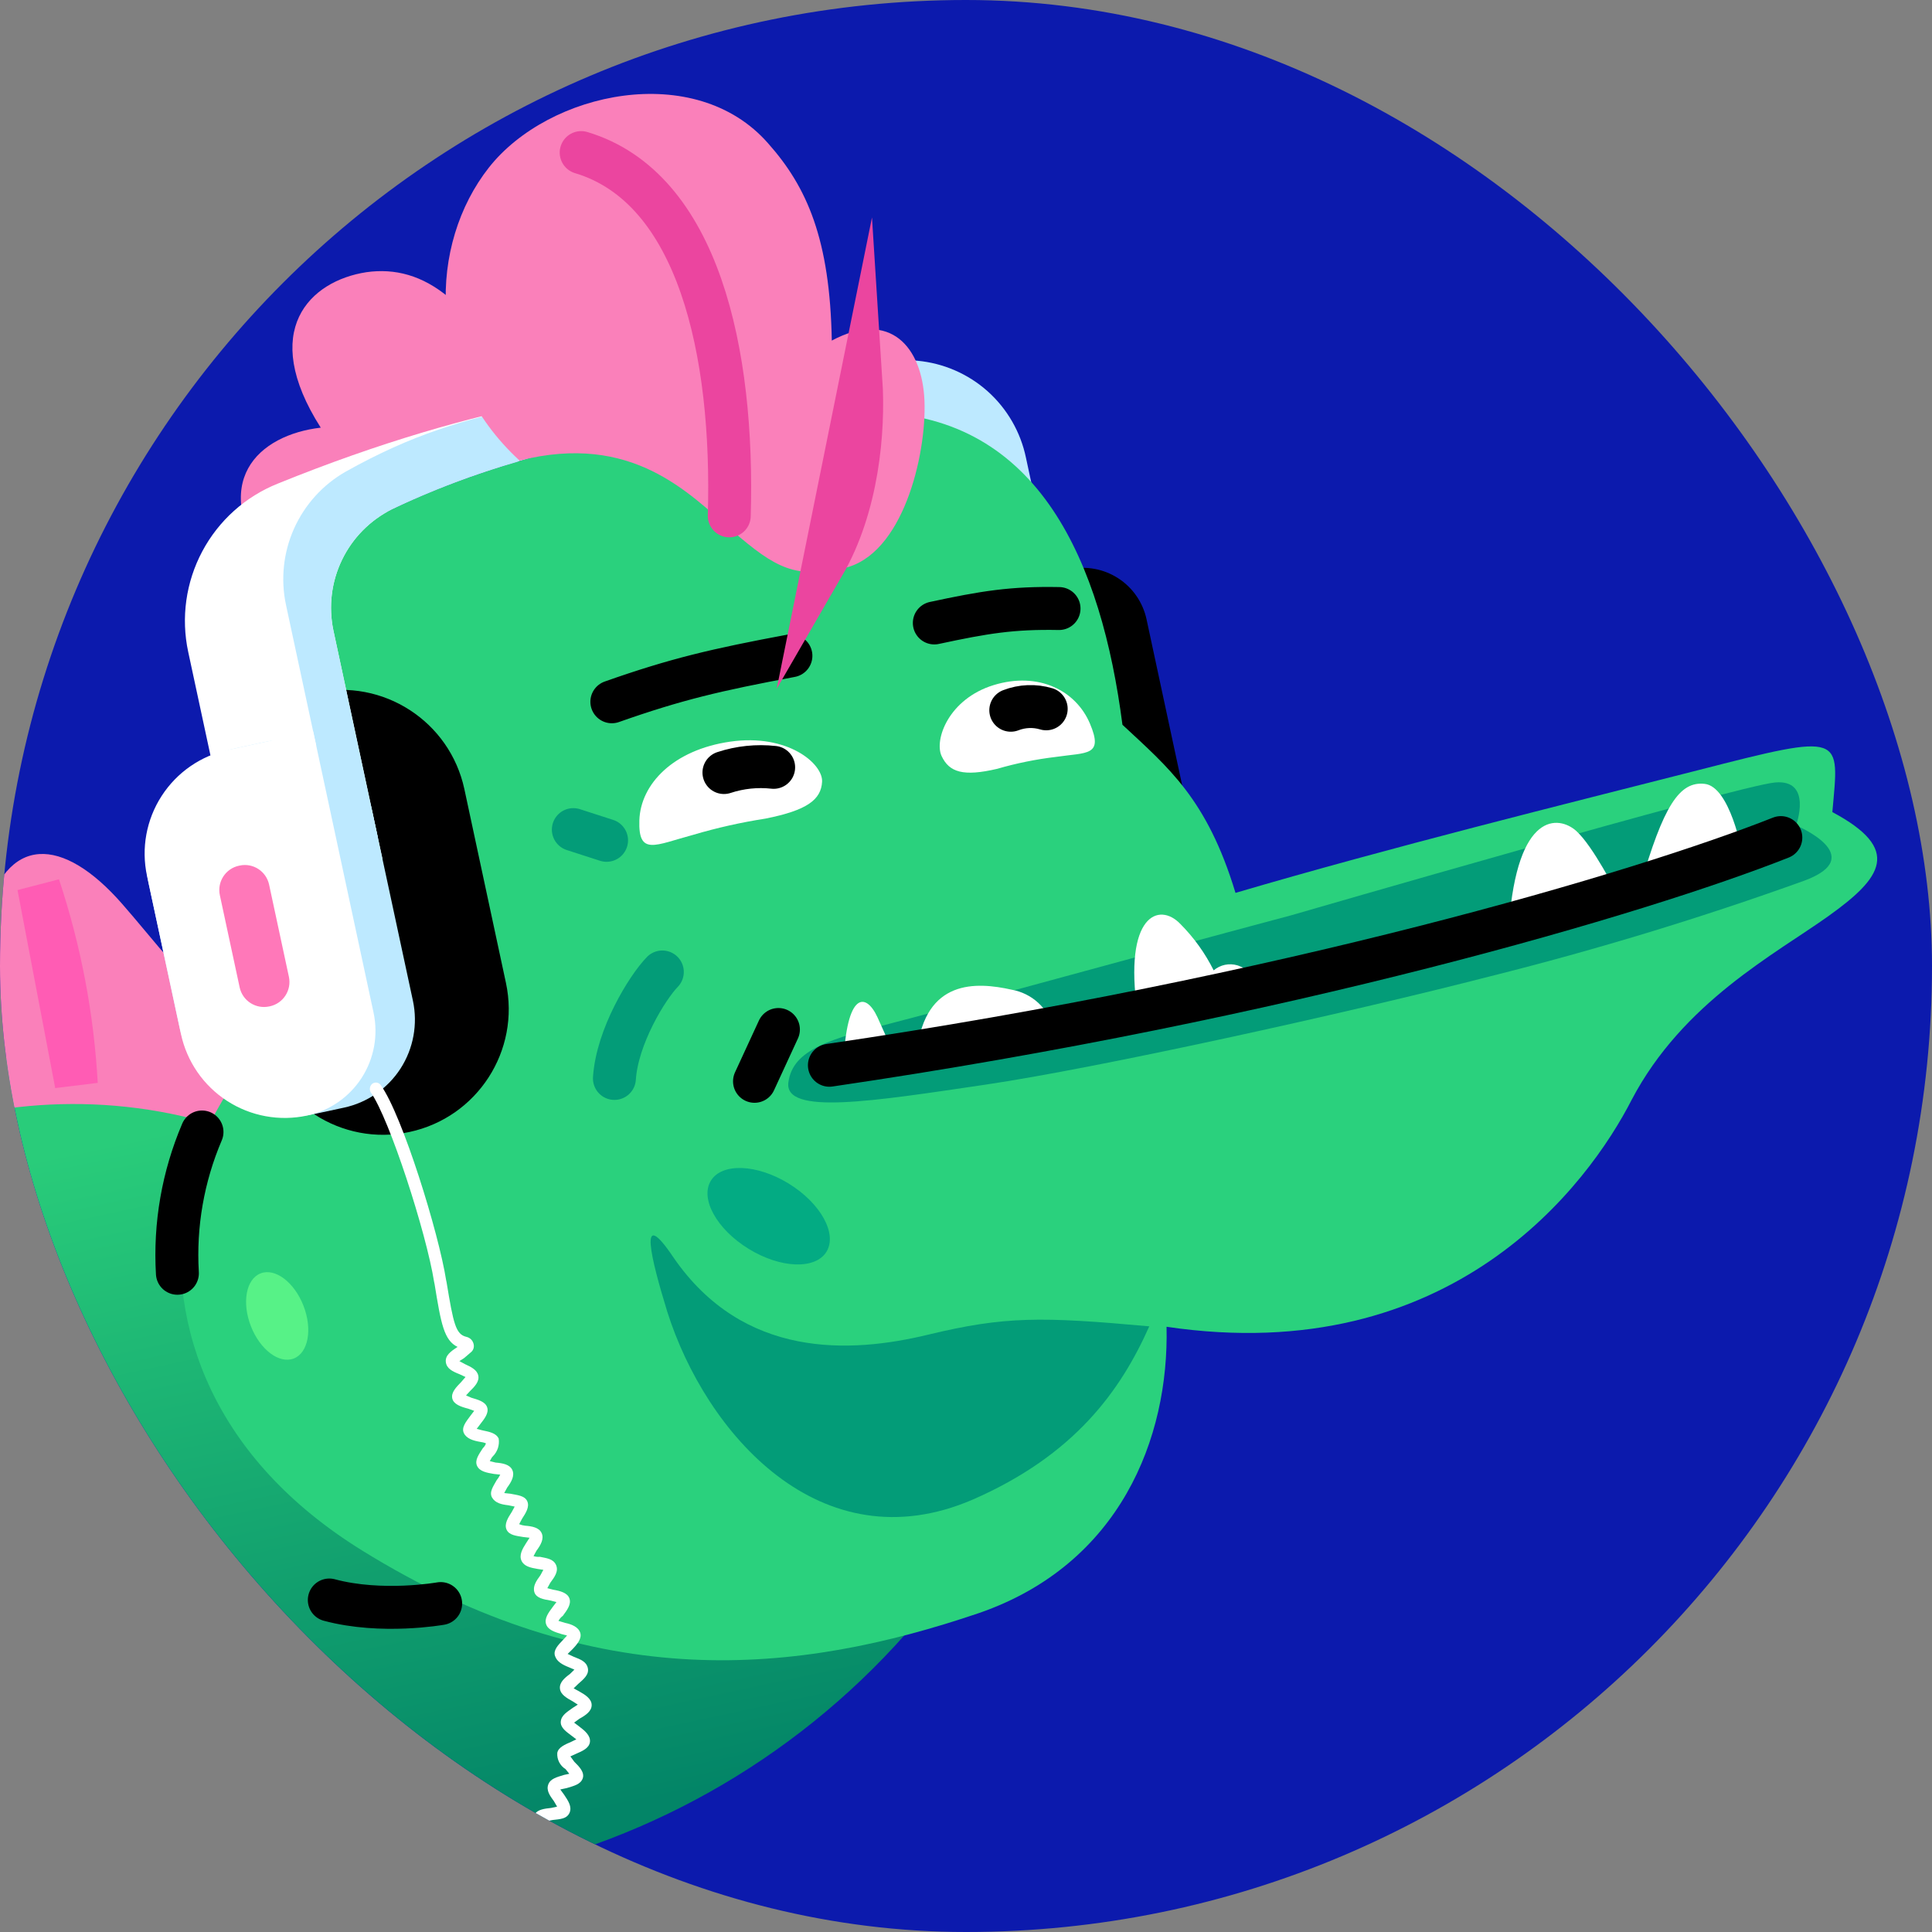 <svg width="45" height="45" viewBox="0 0 45 45" fill="none" xmlns="http://www.w3.org/2000/svg">
<rect x="0" y="0" width="45" height="45" fill="#808080" stroke="none"/>
<g clip-path="url(#clip0_85_2978)">
<rect width="45" height="45" rx="22.5" fill="#0C1AAD"/>
<path d="M16.765 8.75C18.359 8.423 19.565 8.228 21.363 8.402C21.971 8.457 22.546 8.706 23.002 9.112C23.458 9.519 23.771 10.061 23.896 10.659L25.21 16.778L24.598 16.909L24.168 16.473L23.134 11.655C23.017 11.099 22.717 10.598 22.282 10.233C21.846 9.868 21.301 9.66 20.733 9.642C19.681 9.617 18.629 9.677 17.587 9.821L16.569 8.808L16.765 8.75Z" fill="#BDE9FF"/>
<path d="M26.732 21.78C26.577 21.813 26.418 21.815 26.262 21.787C26.106 21.758 25.958 21.7 25.825 21.614C25.692 21.528 25.577 21.416 25.488 21.286C25.398 21.156 25.334 21.009 25.301 20.855L23.977 14.69C23.91 14.378 23.97 14.051 24.143 13.783C24.317 13.515 24.59 13.326 24.902 13.259C25.296 13.175 25.707 13.25 26.045 13.469C26.383 13.687 26.62 14.031 26.705 14.424L27.897 19.977C27.939 20.172 27.942 20.373 27.906 20.569C27.87 20.765 27.796 20.953 27.688 21.12C27.58 21.287 27.439 21.432 27.276 21.545C27.111 21.658 26.927 21.738 26.732 21.78V21.78Z" fill="black"/>
<path d="M-9.644 24.678C-10.025 28.633 -9.06 32.602 -6.906 35.941C-4.751 39.28 -1.533 41.794 2.228 43.076C3.236 41.101 3.708 38.896 3.596 36.682C3.484 34.468 2.792 32.321 1.59 30.458C0.388 28.595 -1.283 27.081 -3.254 26.066C-5.226 25.052 -7.429 24.573 -9.644 24.678V24.678Z" fill="#039C78"/>
<path d="M-8.389 33.13C-6.87 36.785 -4.167 39.823 -0.712 41.755C2.742 43.687 6.746 44.4 10.655 43.781C14.564 43.161 18.151 41.245 20.839 38.339C23.527 35.434 25.159 31.709 25.472 27.763L5.738 24.096C1.395 23.844 -5.822 24.962 -8.389 33.13V33.13Z" fill="url(#paint0_linear_85_2978)"/>
<path d="M-6.685 29.515C-5.008 26.963 0.7 24.185 6.379 26.71L7.846 24.299C6.983 21.028 6.206 20.986 5.423 22.259C4.64 23.531 4.223 22.629 2.844 21.052C1.465 19.476 0.139 19.409 -0.37 21.438C-0.878 23.468 -0.666 23.486 -1.471 23.387C-2.277 23.288 -3.813 22.914 -5.012 22.995C-6.211 23.077 -6.407 24.847 -6.03 26.078C-5.654 27.31 -5.985 27.333 -6.634 27.216C-7.283 27.1 -7.272 27.897 -6.685 29.515V29.515Z" fill="#FA80BA"/>
<path d="M-5.33 23.752C-4.048 25.397 -3.698 26.282 -3.698 26.282M1.777 25.25C1.69 23.681 1.395 22.13 0.899 20.638L1.777 25.25Z" stroke="#FF5CB4" stroke-miterlimit="10" stroke-linecap="round"/>
<path d="M42.679 18.915C42.838 17.121 42.985 17.058 39.557 17.938C36.401 18.743 32.405 19.73 28.777 20.797C28.114 18.602 27.204 17.87 26.144 16.881C25.658 13.129 24.217 9.694 20.373 9.607C16.53 9.52 11.106 10.493 7.812 12.592C4.519 14.692 6.629 19.6 7.757 22.99C7.757 22.99 4.81 24.695 4.29 28.087C3.864 30.947 5.015 33.996 8.43 36.111C13.913 39.511 18.588 39.003 22.809 37.569C26.086 36.433 27.232 33.498 27.171 30.903C33.831 31.889 37.002 27.576 38.005 25.616C39.198 23.344 41.342 22.227 42.591 21.335C43.84 20.442 44.306 19.782 42.679 18.915V18.915Z" fill="#2AD17D"/>
<path d="M8.534 6.34C7.217 6.543 6.025 7.695 7.471 9.961C6.034 10.126 4.795 11.208 6.285 13.304L12.283 9.712C11.106 6.988 9.854 6.153 8.534 6.34V6.34Z" fill="#FA80BA"/>
<path d="M10.816 18.38C10.476 16.8 8.921 15.795 7.341 16.134C5.761 16.473 4.755 18.029 5.094 19.609L6.063 24.12C6.402 25.7 7.958 26.706 9.538 26.366C11.118 26.027 12.123 24.471 11.784 22.892L10.816 18.38Z" fill="black"/>
<path d="M17.634 8.771L17.831 9.689C15.063 9.915 11.721 10.601 9.128 11.862C8.621 12.116 8.212 12.53 7.966 13.04C7.719 13.551 7.649 14.128 7.765 14.683L8.908 20.006L5.574 20.722L4.384 15.185C4.213 14.39 4.329 13.561 4.711 12.843C5.093 12.125 5.716 11.566 6.471 11.264C11.24 9.328 14.754 8.925 17.634 8.771V8.771Z" fill="white"/>
<path d="M12.383 9.434C10.792 9.776 9.615 10.109 8.044 10.99C7.516 11.293 7.097 11.757 6.848 12.314C6.6 12.87 6.534 13.491 6.661 14.088L7.975 20.207L8.587 20.075L8.803 19.517L7.765 14.683C7.649 14.128 7.719 13.55 7.966 13.04C8.212 12.53 8.621 12.116 9.128 11.862C10.078 11.413 11.063 11.04 12.073 10.749L12.582 9.392L12.383 9.434Z" fill="#BDE9FF"/>
<path d="M30.089 21.315C26.396 22.3 22.318 23.432 20.832 23.815C19.346 24.198 18.468 24.434 18.363 25.209C18.257 25.984 20.33 25.651 22.951 25.264C25.573 24.877 31.394 23.595 34.73 22.735C37.199 22.116 39.636 21.374 42.03 20.511C43.556 19.943 41.834 19.225 41.834 19.225C41.834 19.225 42.227 18.148 41.347 18.225C40.468 18.302 30.089 21.315 30.089 21.315V21.315Z" fill="#039C78"/>
<path d="M26.493 23.575C26.167 21.309 26.997 21.003 27.492 21.52C27.808 21.837 28.07 22.202 28.269 22.602C28.344 22.538 28.433 22.494 28.529 22.473C28.625 22.453 28.725 22.456 28.819 22.484C28.933 22.519 29.037 22.582 29.119 22.668C29.202 22.753 29.262 22.859 29.293 22.974L26.493 23.575ZM21.357 24.47C21.56 22.81 22.724 22.864 23.565 23.052C23.795 23.093 24.01 23.199 24.183 23.358C24.355 23.516 24.48 23.72 24.541 23.947L21.357 24.47ZM19.646 24.774C19.717 23.094 20.168 23.109 20.437 23.692C20.706 24.274 20.821 24.585 20.821 24.585L19.646 24.774Z" fill="white"/>
<path d="M38.202 20.645C38.743 18.768 39.116 18.192 39.706 18.258C40.296 18.323 40.575 19.847 40.575 19.847L38.202 20.645ZM35.146 21.541C35.342 18.875 36.313 19.002 36.708 19.349C37.102 19.697 37.661 20.809 37.661 20.809L35.146 21.541Z" fill="white"/>
<path d="M17.828 19.067C18.795 18.875 19.126 18.628 19.148 18.207C19.169 17.787 18.346 17.083 17.011 17.274C15.676 17.465 14.92 18.267 14.892 19.105C14.864 19.944 15.256 19.683 16.149 19.444C16.699 19.281 17.261 19.155 17.828 19.067V19.067ZM23.228 17.907C22.436 18.093 22.109 17.988 21.932 17.61C21.755 17.232 22.094 16.279 23.145 15.957C24.196 15.635 25.062 16.089 25.386 16.852C25.709 17.614 25.322 17.522 24.593 17.63C24.131 17.685 23.674 17.777 23.228 17.907V17.907Z" fill="white"/>
<path d="M5.49 17.428L6.178 17.28C6.722 17.163 7.29 17.267 7.757 17.569C8.224 17.871 8.552 18.346 8.668 18.889L9.618 23.31C9.734 23.854 9.63 24.422 9.329 24.889C9.027 25.356 8.552 25.684 8.008 25.8L7.32 25.948C6.98 26.021 6.63 26.026 6.288 25.964C5.947 25.901 5.621 25.772 5.329 25.584C5.037 25.395 4.786 25.151 4.589 24.865C4.391 24.579 4.252 24.258 4.179 23.918L3.46 20.568C3.387 20.229 3.382 19.878 3.444 19.536C3.507 19.195 3.636 18.869 3.825 18.577C4.013 18.286 4.257 18.034 4.543 17.837C4.829 17.64 5.151 17.5 5.49 17.428V17.428Z" fill="#BDE9FF"/>
<path d="M5.322 17.464L7.295 17.04L8.701 23.587C8.813 24.111 8.713 24.657 8.423 25.107C8.132 25.556 7.675 25.872 7.151 25.984C6.51 26.122 5.841 25.999 5.29 25.643C4.74 25.287 4.353 24.727 4.215 24.086L3.424 20.4C3.286 19.759 3.409 19.089 3.765 18.539C4.121 17.988 4.681 17.601 5.322 17.464Z" fill="white"/>
<path d="M19.648 13.235C18.532 13.475 18.083 13.251 17.061 12.367C16.039 11.482 14.727 10.067 12.101 10.727C9.887 8.69 9.992 5.675 11.387 3.903C12.783 2.131 16.194 1.399 17.891 3.339C18.799 4.36 19.331 5.574 19.374 7.933C20.723 7.211 21.484 8.072 21.533 9.342C21.581 10.612 21.025 12.94 19.648 13.235V13.235Z" fill="#FA80BA"/>
<path d="M5.581 20.161L5.566 20.164C5.253 20.231 5.054 20.539 5.121 20.852L5.582 22.998C5.649 23.31 5.957 23.509 6.27 23.442L6.285 23.439C6.597 23.372 6.796 23.064 6.729 22.751L6.268 20.605C6.201 20.293 5.894 20.093 5.581 20.161Z" fill="#FF78B9"/>
<path d="M23.543 16.543C23.807 16.441 24.097 16.429 24.368 16.51M16.862 17.994C17.235 17.871 17.63 17.83 18.02 17.873" stroke="black" stroke-miterlimit="10" stroke-linecap="round"/>
<path d="M18.422 15.275C16.684 15.6 15.754 15.816 14.251 16.346M24.667 14.174C23.574 14.153 22.925 14.26 21.762 14.51" stroke="black" stroke-miterlimit="10" stroke-linecap="round"/>
<path d="M41.479 19.509C38.22 20.801 29.914 23.257 19.318 24.812" stroke="black" stroke-miterlimit="10" stroke-linecap="round"/>
<path d="M26.769 30.893C26.099 32.397 25.028 33.892 22.658 34.928C19.114 36.458 16.438 33.384 15.542 30.552C15.168 29.336 14.84 28.03 15.686 29.288C17.316 31.659 19.815 31.522 21.61 31.089C23.405 30.655 24.255 30.665 26.769 30.893V30.893Z" fill="#039C78"/>
<path d="M7.67 37.267C8.893 37.596 10.264 37.35 10.264 37.35M4.705 26.366C4.262 27.404 4.065 28.53 4.132 29.657" stroke="black" stroke-miterlimit="10" stroke-linecap="round"/>
<path d="M19.25 29.156C19.508 28.736 19.114 28.025 18.371 27.568C17.627 27.111 16.816 27.081 16.558 27.5C16.3 27.92 16.693 28.631 17.437 29.088C18.18 29.545 18.992 29.575 19.25 29.156Z" fill="#03AB83"/>
<path d="M16.986 12.015C17.098 8.214 16.273 4.374 13.537 3.554M19.184 13.159C19.978 11.788 20.128 10.028 20.053 8.86L19.184 13.159Z" stroke="#EB459F" stroke-miterlimit="10" stroke-linecap="round"/>
<path d="M6.843 31.642C7.181 31.51 7.282 30.959 7.068 30.412C6.854 29.864 6.407 29.527 6.069 29.66C5.731 29.791 5.63 30.342 5.844 30.89C6.057 31.437 6.505 31.774 6.843 31.642Z" fill="#57F287"/>
<path d="M17.574 25.186L18.131 23.979" stroke="black" stroke-miterlimit="10" stroke-linecap="round"/>
<path d="M13.363 38.589L13.221 38.523L13.327 38.42C13.445 38.299 13.559 38.162 13.514 38.028C13.47 37.894 13.312 37.831 13.161 37.8L13.007 37.753C13.033 37.707 13.068 37.666 13.11 37.635C13.209 37.502 13.309 37.368 13.264 37.234C13.219 37.099 13.05 37.056 12.883 37.027L12.748 36.992L12.817 36.866C12.916 36.732 13.015 36.599 12.952 36.453C12.889 36.306 12.726 36.293 12.575 36.261C12.525 36.266 12.475 36.26 12.427 36.245L12.496 36.118C12.596 35.985 12.676 35.84 12.616 35.709C12.556 35.577 12.39 35.549 12.227 35.536C12.181 35.531 12.135 35.519 12.092 35.501L12.16 35.374C12.245 35.244 12.341 35.096 12.28 34.965C12.22 34.833 12.042 34.824 11.891 34.792L11.744 34.776L11.813 34.649C11.912 34.516 11.993 34.37 11.933 34.239C11.873 34.108 11.706 34.08 11.543 34.066L11.408 34.032C11.432 33.995 11.453 33.942 11.48 33.92C11.533 33.867 11.573 33.801 11.597 33.73C11.62 33.658 11.627 33.582 11.615 33.507C11.555 33.376 11.389 33.348 11.238 33.316L11.103 33.281L11.19 33.166C11.278 33.051 11.392 32.915 11.347 32.78C11.303 32.646 11.133 32.602 10.979 32.556L10.855 32.502L10.946 32.403C11.052 32.3 11.17 32.178 11.14 32.041C11.111 31.903 10.969 31.838 10.827 31.772L10.7 31.703L10.812 31.631L10.961 31.503C10.992 31.48 11.016 31.448 11.028 31.411C11.04 31.374 11.04 31.334 11.029 31.297C11.019 31.258 10.998 31.223 10.97 31.195C10.941 31.168 10.906 31.148 10.867 31.139C10.614 31.081 10.562 30.837 10.401 29.863L10.391 29.817C10.222 28.733 9.376 25.986 8.872 25.279C8.862 25.263 8.848 25.249 8.833 25.239C8.817 25.228 8.799 25.221 8.78 25.217C8.762 25.214 8.742 25.214 8.724 25.218C8.705 25.223 8.688 25.23 8.672 25.242C8.643 25.265 8.624 25.298 8.617 25.335C8.61 25.371 8.617 25.409 8.635 25.442C9.07 26.052 9.93 28.716 10.112 29.861L10.122 29.907C10.273 30.835 10.34 31.22 10.662 31.375L10.646 31.379C10.507 31.473 10.367 31.567 10.384 31.723C10.402 31.879 10.544 31.945 10.701 32.007L10.843 32.073L10.741 32.191C10.623 32.312 10.505 32.433 10.534 32.571C10.564 32.709 10.736 32.768 10.906 32.811L11.045 32.861L10.957 32.976C10.858 33.11 10.743 33.246 10.803 33.377C10.864 33.508 11.018 33.555 11.184 33.584C11.23 33.589 11.276 33.6 11.319 33.619C11.305 33.661 11.28 33.7 11.247 33.73C11.151 33.879 11.052 34.012 11.112 34.143C11.172 34.274 11.338 34.303 11.504 34.331L11.652 34.347C11.629 34.394 11.6 34.437 11.568 34.477C11.487 34.623 11.388 34.756 11.463 34.884C11.539 35.012 11.689 35.043 11.837 35.06L11.988 35.091L11.919 35.218C11.835 35.348 11.739 35.497 11.799 35.628C11.859 35.759 12.022 35.772 12.188 35.8L12.335 35.817L12.251 35.947C12.167 36.077 12.086 36.222 12.147 36.353C12.207 36.484 12.358 36.516 12.524 36.544L12.656 36.564L12.587 36.691C12.488 36.824 12.404 36.954 12.448 37.089C12.493 37.223 12.659 37.252 12.826 37.28L12.961 37.315L12.874 37.429C12.774 37.563 12.675 37.696 12.72 37.831C12.765 37.965 12.919 38.012 13.073 38.059L13.208 38.094L13.118 38.193C13 38.315 12.882 38.436 12.927 38.57C12.972 38.705 13.098 38.773 13.256 38.836L13.379 38.889L13.273 38.992C13.149 39.083 13.027 39.189 13.042 39.33C13.056 39.471 13.201 39.551 13.347 39.632L13.458 39.704L13.346 39.776C13.221 39.867 13.078 39.946 13.062 40.093C13.046 40.241 13.194 40.337 13.309 40.425L13.424 40.512L13.308 40.569C13.162 40.632 13 40.699 12.98 40.831C12.975 40.905 12.99 40.979 13.024 41.045C13.058 41.111 13.109 41.167 13.173 41.206L13.26 41.315L13.138 41.341C12.973 41.393 12.82 41.426 12.77 41.565C12.719 41.703 12.81 41.828 12.901 41.952L12.976 42.08L12.839 42.11C12.682 42.127 12.526 42.145 12.454 42.256C12.382 42.368 12.449 42.53 12.527 42.673C12.542 42.719 12.562 42.763 12.588 42.804L12.443 42.803C12.284 42.805 12.121 42.792 12.034 42.907C11.946 43.022 12.01 43.168 12.058 43.318C12.106 43.467 12.096 43.421 12.106 43.467L11.974 43.448C11.808 43.419 11.642 43.391 11.539 43.509C11.511 43.545 11.493 43.588 11.485 43.633L12.388 43.439C12.376 43.372 12.357 43.306 12.33 43.243C12.32 43.197 12.292 43.139 12.285 43.109L12.445 43.106C12.604 43.104 12.767 43.117 12.851 42.987C12.935 42.857 12.856 42.714 12.774 42.556C12.76 42.51 12.74 42.466 12.714 42.425L12.867 42.392C13.039 42.371 13.198 42.369 13.264 42.227C13.329 42.084 13.235 41.945 13.141 41.805L13.05 41.68L13.203 41.647C13.368 41.596 13.521 41.563 13.572 41.424C13.622 41.285 13.497 41.152 13.376 41.034L13.285 40.91L13.416 40.85C13.563 40.786 13.724 40.719 13.741 40.572C13.757 40.424 13.62 40.31 13.487 40.21L13.372 40.123L13.497 40.032C13.64 39.953 13.78 39.859 13.781 39.715C13.782 39.571 13.633 39.475 13.488 39.394L13.361 39.325L13.467 39.222C13.588 39.116 13.725 39.007 13.692 38.854C13.659 38.701 13.52 38.651 13.363 38.589V38.589Z" fill="white"/>
<path d="M-0.236 39.125C-0.978 38.948 -1.799 39.3 -2.892 40.319C-2.316 40.756 -1.716 41.161 -1.095 41.533C-0.982 43.029 -1.282 43.942 -1.531 45.02C-1.78 46.097 -1.161 46.668 -0.324 46.617C0.513 46.565 0.879 46.182 1.287 45.102C1.551 44.376 1.653 43.6 1.584 42.83C1.554 42.371 1.488 41.914 1.386 41.465C1.087 40.072 0.558 39.322 -0.236 39.125V39.125Z" fill="#2AD17D"/>
<path d="M1.077 40.843C2.045 40.507 2.698 40.271 3.292 40.799C3.885 41.328 4.036 42.032 4.052 43.373C4.068 44.713 3.724 46.164 2.725 46.282C1.726 46.401 1.237 45.913 1.284 44.415C1.287 43.221 1.218 42.028 1.077 40.843V40.843Z" fill="#2AD17D"/>
<path d="M3.522 41.87C4.253 41.697 5.13 41.461 5.546 42.204C5.961 42.947 5.97 44.033 5.658 44.964C5.346 45.895 4.728 46.22 4.176 46.034C3.624 45.849 3.556 45.607 3.709 44.455C3.861 43.301 3.873 42.835 3.522 41.87Z" fill="#2AD17D"/>
<path d="M8.654 42.817C7.94 42.922 6.606 43.192 5.663 43.347L5.514 43.843C6.976 44.047 8.458 44.062 9.924 43.888C10.149 43.072 9.6 42.677 8.654 42.817Z" fill="#2AD17D"/>
<path d="M1.334 44.948C1.703 43.583 1.671 42.139 1.242 40.791M3.912 41.898C4.182 43.233 4.183 44.353 3.731 45.378" stroke="black" stroke-miterlimit="10" stroke-linecap="round"/>
<path d="M14.311 25.119C14.374 24.145 15.073 23.003 15.427 22.639" stroke="#039C78" stroke-miterlimit="10" stroke-linecap="round"/>
<path d="M14.128 19.573L13.354 19.323" stroke="#039C78" stroke-miterlimit="10" stroke-linecap="round"/>
</g>
<defs>
<linearGradient id="paint0_linear_85_2978" x1="7.49" y1="25.543" x2="11.199" y2="42.812" gradientUnits="userSpaceOnUse">
<stop stop-color="#29CC7A"/>
<stop offset="1" stop-color="#038567"/>
</linearGradient>
<clipPath id="clip0_85_2978">
<rect width="45" height="45" rx="22.5" fill="white"/>
</clipPath>
</defs>
</svg>

